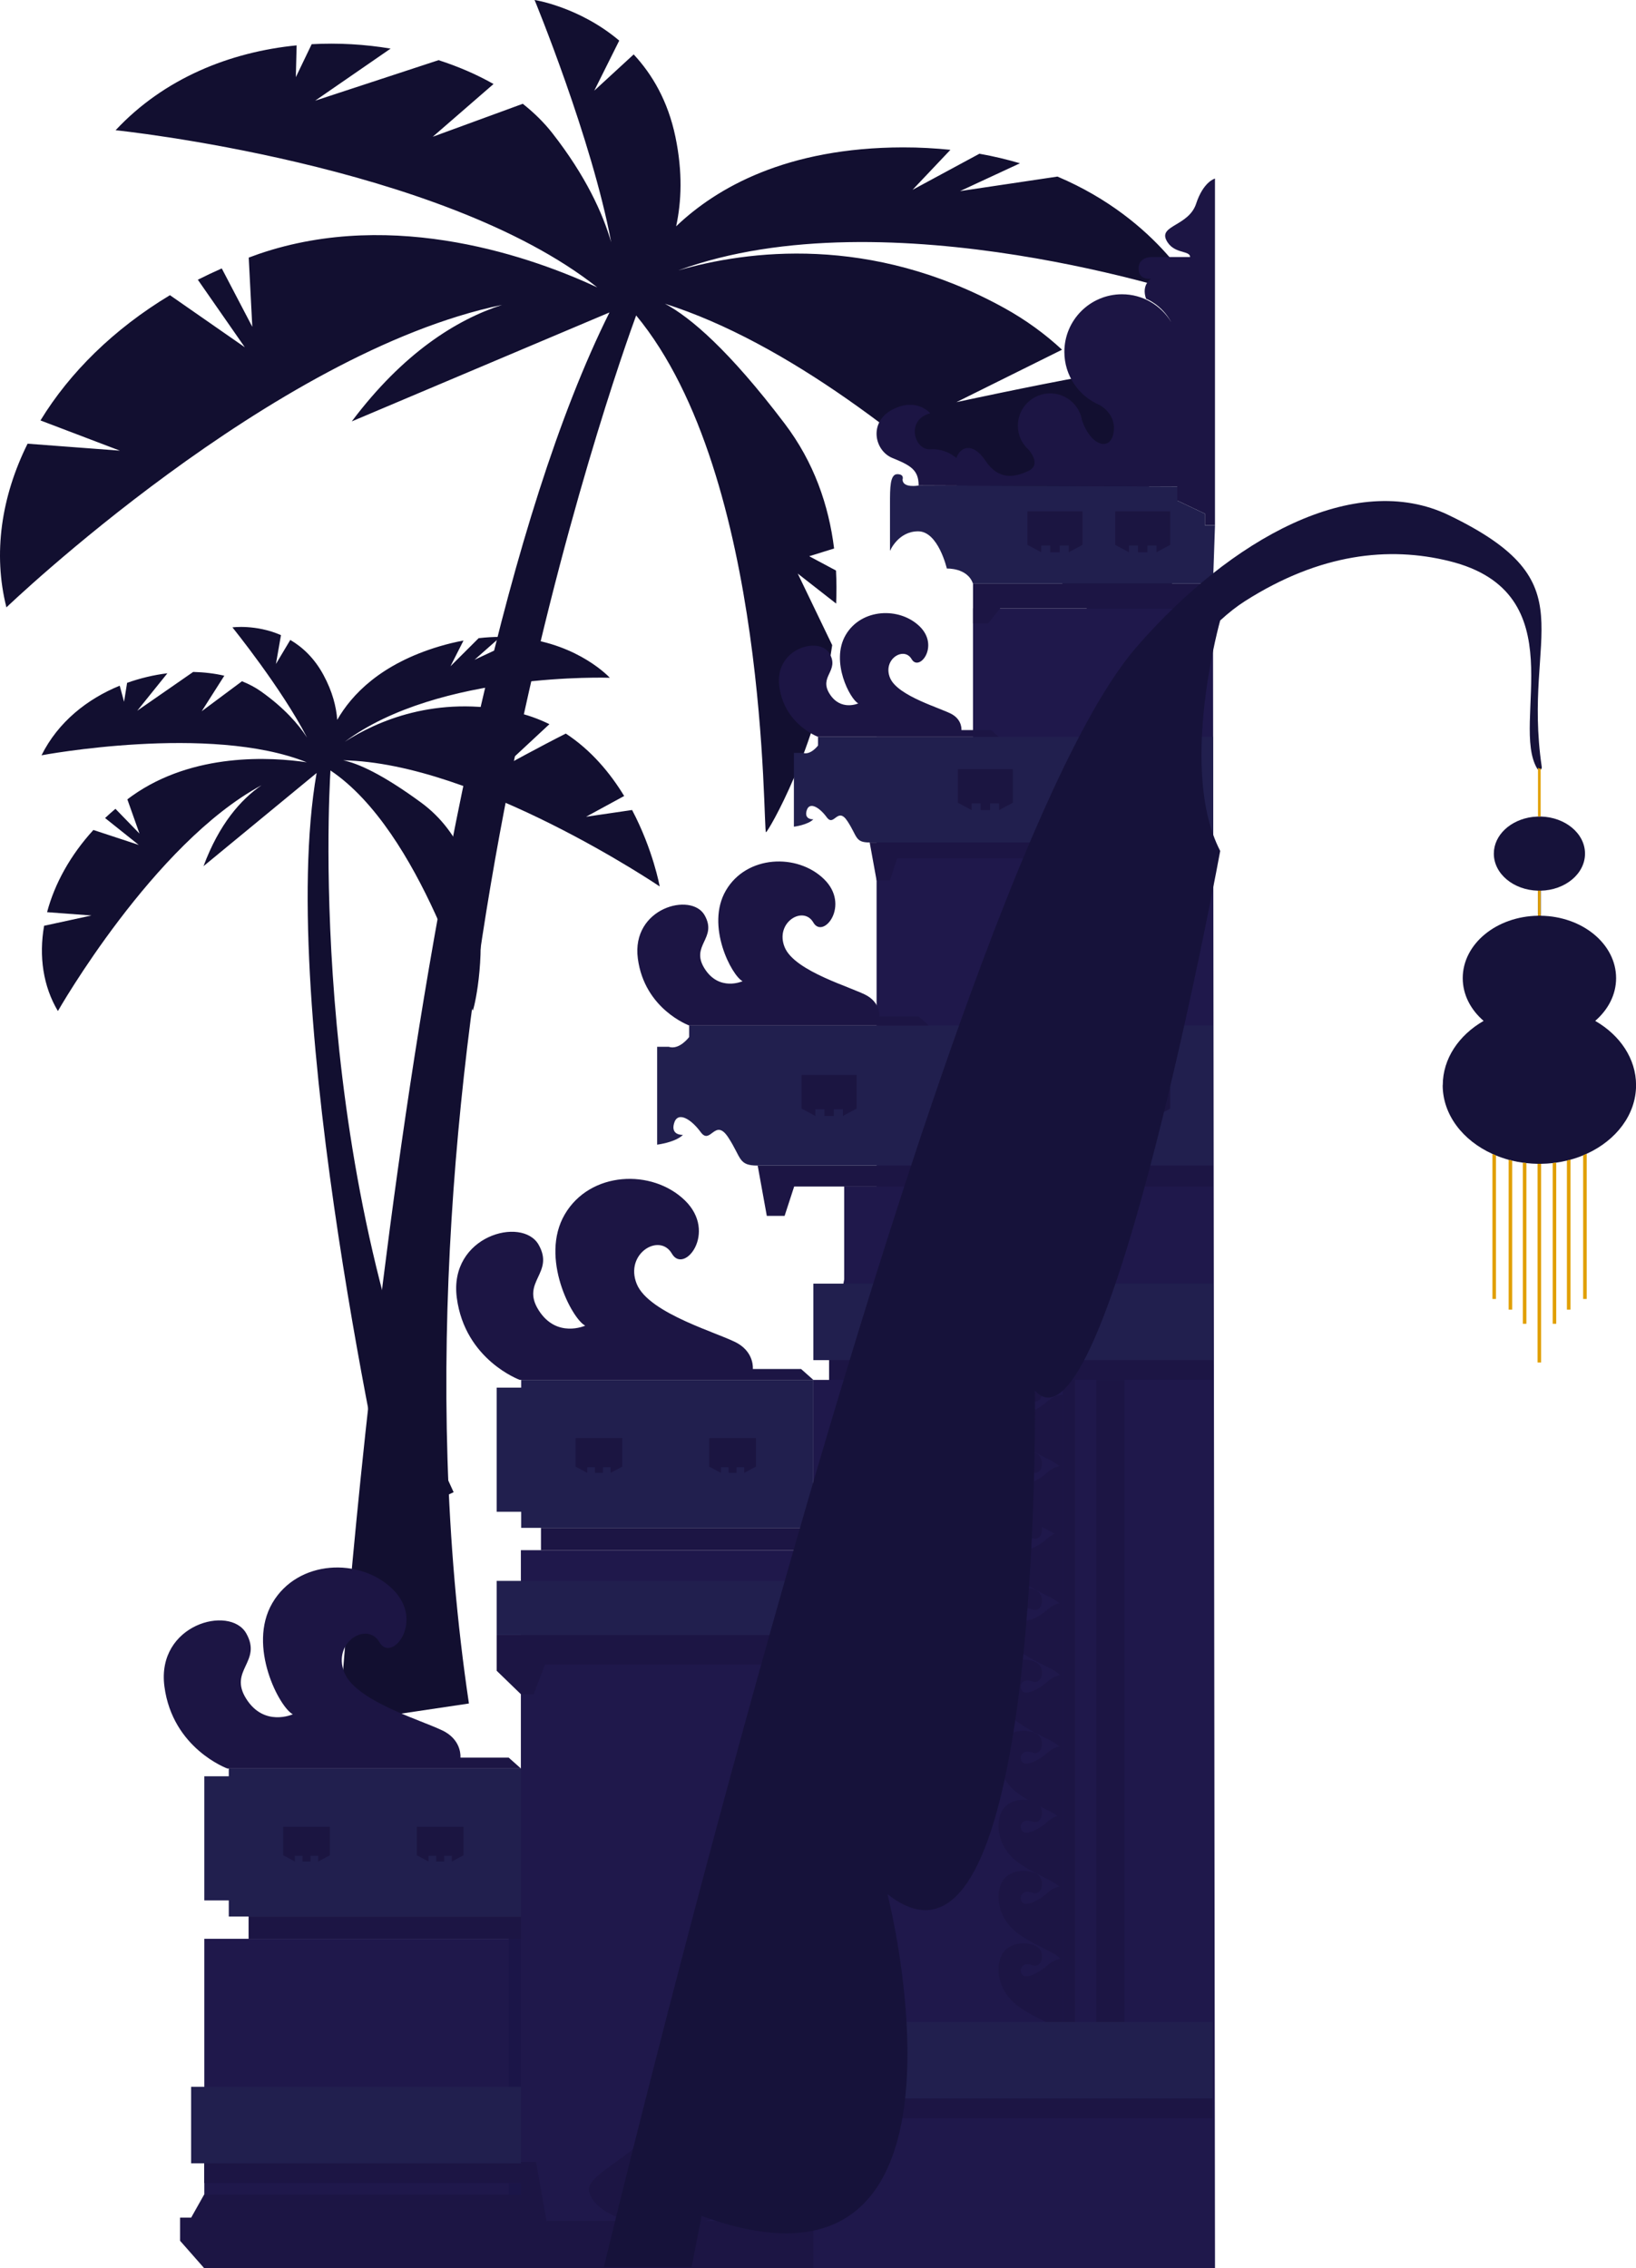 <?xml version="1.0" encoding="UTF-8"?>
<svg id="Layer_2" data-name="Layer 2" xmlns="http://www.w3.org/2000/svg" viewBox="0 0 576.14 798.64">
  <defs>
    <style>
      .cls-1 {
        fill: #16123a;
      }

      .cls-1, .cls-2, .cls-3, .cls-4, .cls-5, .cls-6, .cls-7, .cls-8 {
        stroke-width: 0px;
      }

      .cls-2 {
        fill: #e19f00;
      }

      .cls-3 {
        fill: #1b1541;
      }

      .cls-4 {
        fill: #1b1548;
      }

      .cls-5 {
        fill: #1f184b;
      }

      .cls-6 {
        fill: #120f30;
      }

      .cls-7 {
        fill: #1c1544;
      }

      .cls-8 {
        fill: #211f4e;
      }
    </style>
  </defs>
  <g id="Layer_1-2" data-name="Layer 1">
    <g>
      <g>
        <path class="cls-6" d="m379.84,189.83l28.61-6.08c-4.6-17.46-12.45-35.8-25.65-51.41-18.89,3.39-45.98,9.25-45.98,9.25l37.19-18.46c-5.93-5.5-12.71-10.48-20.46-14.75-47.07-25.93-90.44-20.19-114.72-13.16,73.86-27.14,183.01,9.57,183.01,9.57,0,0-13.17-27.24-49.44-42.62l-34.3,5.11,21.1-9.79c-4.49-1.32-9.23-2.47-14.29-3.36l-23.55,12.71,13.34-14.09c-5.29-.54-10.82-.87-16.69-.86-41.14.07-65.77,14.3-79.9,27.79,1.88-8.64,2.33-19.11-.25-31.48-2.63-12.67-8.21-22.07-14.7-29.04l-13.88,12.76,8.79-17.62c-14.04-11.88-29.81-14.31-29.81-14.31,0,0,20.11,48.71,26.98,85.32-2.97-10.2-8.94-23.37-20.77-38.49-2.9-3.7-6.4-7.13-10.36-10.28l-31.71,11.61,21.4-18.57c-5.89-3.35-12.42-6.17-19.36-8.4l-43.46,14.27,26.58-18.34c-9.01-1.51-18.4-2.07-27.8-1.55l-5.58,11.61.28-11.2c-23.5,2.34-46.67,11.59-63.75,29.88,0,0,114.72,11.8,169.62,55.33-21.68-10.09-71.07-28.22-119.13-11.79-1.22.42-2.41.87-3.61,1.31l1.26,24.37-10.75-20.56c-2.87,1.26-5.68,2.59-8.43,3.98l16.54,23.77-26.36-18.33c-19.75,11.88-35.31,27.24-45.6,44.1l27.97,10.64-32.51-2.45C.43,174.91-2.52,194.96,2.26,213.85c0,0,93.63-89.75,174.54-106.5-16.11,5.24-34.78,16.9-52.92,41.02l90.75-38.36c-72.11,144.62-95.18,496.58-95.18,496.58l45.69-6.81c-34.13-229.02,52.25-470.61,58.89-488.72,46.99,56.79,44.57,182.13,45.73,181.96.71-.11,18.05-29.7,23.31-65.87l-12.13-25.2,13.52,10.56c.16-3.85.15-7.73-.05-11.63l-9.43-5.04,8.76-2.72c-1.88-15.2-7.07-30.35-17.41-43.98-19.66-25.92-33.2-37.41-42.16-42.2,85.75,27.2,179.86,141.94,179.86,141.94,0,0,2.77-24.75-3.15-54.54l-31.04-4.49Z"/>
        <path class="cls-6" d="m206.36,287.58l13.45-7.32c-4.92-8.08-11.59-16.11-20.55-21.98-8.98,4.52-21.7,11.5-21.7,11.5l15.92-14.81c-3.8-1.87-7.94-3.37-12.47-4.35-27.5-5.99-48.41,3.36-59.55,10.52,33.02-24.64,93.29-22.51,93.29-22.51,0,0-10.67-11.71-31.18-14.02l-16.46,7.69,9.13-8.06c-2.45,0-5,.14-7.68.45l-9.92,9.89,4.59-9.06c-2.74.52-5.56,1.18-8.51,2.06-20.64,6.17-30.88,16.99-35.96,25.87-.34-4.62-1.68-9.94-4.82-15.76-3.21-5.97-7.41-9.85-11.71-12.38l-5.06,8.47,1.78-10.16c-8.82-3.87-17.1-2.73-17.1-2.73,0,0,17.36,21.45,26.28,38.8-3.01-4.67-7.98-10.4-16.17-16.22-2.01-1.43-4.28-2.62-6.74-3.61l-14.19,10.56,7.97-12.51c-3.46-.8-7.15-1.24-10.97-1.33l-19.69,13.65,10.61-13.18c-4.75.58-9.54,1.71-14.19,3.37l-1.07,6.66-1.53-5.66c-11.45,4.68-21.7,12.78-27.54,24.51,0,0,59.35-11.19,93.4,2.46-12.39-1.83-39.88-3.56-61.56,11.86-.55.39-1.08.79-1.61,1.19l4.27,12.05-8.47-8.72c-1.26,1.06-2.47,2.15-3.64,3.25l11.85,9.46-15.97-5.26c-8.14,8.91-13.66,18.94-16.31,28.94l15.63,1.17-16.68,3.62c-1.87,10.76-.36,21.26,4.86,30.03,0,0,33.6-59.02,71.72-79.51-7.3,5.03-14.94,13.68-20.44,28.49l39.83-32.8c-14.62,83.35,26.33,263.46,26.33,263.46l21.92-10.24c-51.31-109.87-44-244.02-43.37-254.11,32.06,21.49,49.55,84.77,50.11,84.51.34-.16,4.63-17.6,1.87-36.54l-9.85-10.84,8.36,3.28c-.49-1.95-1.08-3.9-1.76-5.83l-5.49-1.12,3.99-2.67c-3.21-7.35-8.08-14.18-15.3-19.48-13.74-10.07-22.25-13.82-27.46-14.89,47.1.86,111.47,44.41,111.47,44.41,0,0-2.3-12.84-9.72-26.91l-16.25,2.38Z"/>
      </g>
      <g>
        <g>
          <g>
            <polygon class="cls-5" points="427.17 214.17 342.65 214.17 342.65 259.41 308.7 259.41 308.7 417.67 297.3 417.67 297.3 450.45 291.98 478.88 291.98 485.84 286.43 485.84 286.43 537.94 286.43 545.8 183.43 545.8 183.43 682.63 71.95 682.63 71.95 798.64 183.43 798.64 183.46 798.64 286.43 798.64 427.88 798.64 427.17 214.17"/>
            <g>
              <rect class="cls-4" x="282.29" y="545.8" width="4.13" height="252.84"/>
              <rect class="cls-4" x="179.17" y="682.63" width="4.25" height="116"/>
            </g>
          </g>
          <g>
            <g>
              <path class="cls-7" d="m421.24,71.71c-2.57,7.8-13.02,7.62-10.54,12.76,2.48,5.14,8.4,3.54,8.4,6.02h-13.37s-4.78-.18-4.78,4.08,4.43,3.54,4.43,3.54c0,0-3.54,2.13-1.77,7.09,0,0,5.44,1.98,8.83,8.17,0,.01,0,.03.02.04-3.56-5.87-9.98-9.8-17.34-9.8-11.2,0-20.29,9.08-20.29,20.29,0,8.4,5.11,15.61,12.38,18.69h0s6.3,3.19,4.88,10.1c-1.3,6.35-8.08,4.12-11.05-4.71-.14-.85-.37-1.68-.7-2.46,0,0,0,0,0-.01h0c-1.71-4.11-5.77-7.01-10.51-7.01-6.28,0-11.38,5.09-11.38,11.38,0,3.34,1.45,6.34,3.74,8.42,0,0,4.83,5.19,0,7.5-4.83,2.3-10.5,3.37-15.11-3.54-4.61-6.91-9.04-4.82-10.28-.99,0,0-3.54-3.44-9.21-3.08-5.67.35-8.68-10.45,0-12.67,0,0-4.78-5.76-13.29-1.33-8.5,4.43-6.38,14.49,0,17.08,6.38,2.59,9.21,4.18,9.21,9.67l91.07.35v4.96l9.75,4.61v4.08h3.54V62.86s-4.08,1.06-6.64,8.86Z"/>
              <path class="cls-8" d="m414.59,171.29l-91.07-.35s-5.67,1.06-5.67-2.13c0,0,.71-1.86-1.86-1.86s-2.57,4.87-2.57,10.37v16.66s2.83-6.91,9.92-6.91,10.1,13.11,10.1,13.11c0,0,7.26-.35,9.21,5.32h84.52l.71-20.55h-3.54v-4.08l-9.75-4.61v-4.96Z"/>
              <g>
                <polygon class="cls-3" points="402.42 180.03 392.74 180.03 392.74 191.84 397.58 194.44 397.58 192.08 400.77 192.08 400.77 194.44 402.42 194.44 404.08 194.44 404.08 192.08 407.27 192.08 407.27 194.44 412.11 191.84 412.11 180.03 402.42 180.03"/>
                <polygon class="cls-3" points="371.53 180.03 361.84 180.03 361.84 191.84 366.68 194.44 366.68 192.08 369.87 192.08 369.87 194.44 371.53 194.44 373.18 194.44 373.18 192.08 376.37 192.08 376.37 194.44 381.21 191.84 381.21 180.03 371.53 180.03"/>
              </g>
              <polygon class="cls-7" points="427.17 205.49 342.66 205.49 342.66 219.49 347.97 219.49 352.22 214.17 427.17 214.17 427.17 205.49"/>
            </g>
            <g>
              <rect class="cls-8" x="286.43" y="451.95" width="140.74" height="26.93"/>
              <rect class="cls-7" x="291.98" y="478.88" width="135.19" height="6.95"/>
            </g>
            <g>
              <g>
                <path class="cls-7" d="m374.3,491.08s-2.5-.32-5.56,2.42c-3.06,2.74-7.58,4.84-8.79,3.14s-.06-4.65,3.63-3.3c3.69,1.34,4.92-5.32.89-6.93-4.03-1.61-9.59-.73-11.69,3.3-2.1,4.03-1.93,12.73,6.37,18.46,8.3,5.72,15.15,6.45,15.15,10.88v-27.97Z"/>
                <path class="cls-7" d="m374.3,516.12s-2.5-.32-5.56,2.42c-3.06,2.74-7.58,4.84-8.79,3.14s-.06-4.65,3.63-3.3c3.69,1.34,4.92-5.32.89-6.93-4.03-1.61-9.59-.73-11.69,3.3-2.1,4.03-1.93,12.73,6.37,18.46,8.3,5.72,15.15,6.45,15.15,10.88v-27.97Z"/>
                <path class="cls-7" d="m374.3,539.36s-2.5-.32-5.56,2.42c-3.06,2.74-7.58,4.84-8.79,3.14-1.21-1.69-.06-4.65,3.63-3.3,3.69,1.34,4.92-5.32.89-6.93-4.03-1.61-9.59-.73-11.69,3.3-2.1,4.03-1.93,12.73,6.37,18.46,8.3,5.72,15.15,6.45,15.15,10.88v-27.97Z"/>
                <path class="cls-7" d="m374.3,564.4s-2.5-.32-5.56,2.42c-3.06,2.74-7.58,4.84-8.79,3.14-1.21-1.69-.06-4.65,3.63-3.3s4.92-5.32.89-6.93c-4.03-1.61-9.59-.73-11.69,3.3-2.1,4.03-1.93,12.73,6.37,18.46,8.3,5.72,15.15,6.45,15.15,10.88v-27.97Z"/>
                <path class="cls-7" d="m374.3,589.76s-2.5-.32-5.56,2.42c-3.06,2.74-7.58,4.84-8.79,3.14s-.06-4.65,3.63-3.3c3.69,1.34,4.92-5.32.89-6.93-4.03-1.61-9.59-.73-11.69,3.3-2.1,4.03-1.93,12.73,6.37,18.46,8.3,5.72,15.15,6.45,15.15,10.88v-27.97Z"/>
                <path class="cls-7" d="m374.3,614.8s-2.5-.32-5.56,2.42c-3.06,2.74-7.58,4.84-8.79,3.14s-.06-4.65,3.63-3.3c3.69,1.34,4.92-5.32.89-6.93-4.03-1.61-9.59-.73-11.69,3.3-2.1,4.03-1.93,12.73,6.37,18.46,8.3,5.72,15.15,6.45,15.15,10.88v-27.97Z"/>
                <path class="cls-7" d="m374.3,639.1s-2.5-.32-5.56,2.42c-3.06,2.74-7.58,4.84-8.79,3.14s-.06-4.65,3.63-3.3c3.69,1.34,4.92-5.32.89-6.93-4.03-1.61-9.59-.73-11.69,3.3-2.1,4.03-1.93,12.73,6.37,18.46,8.3,5.72,15.15,6.45,15.15,10.88v-27.97Z"/>
                <path class="cls-7" d="m374.3,664.14s-2.5-.32-5.56,2.42c-3.06,2.74-7.58,4.84-8.79,3.14-1.21-1.69-.06-4.65,3.63-3.3,3.69,1.34,4.92-5.32.89-6.93-4.03-1.61-9.59-.73-11.69,3.3-2.1,4.03-1.93,12.73,6.37,18.46,8.3,5.72,15.15,6.45,15.15,10.88v-27.97Z"/>
                <path class="cls-7" d="m374.3,689.66s-2.5-.32-5.56,2.42c-3.06,2.74-7.58,4.84-8.79,3.14s-.06-4.65,3.63-3.3c3.69,1.34,4.92-5.32.89-6.93-4.03-1.61-9.59-.73-11.69,3.3-2.1,4.03-1.93,12.73,6.37,18.46,8.3,5.72,15.15,6.45,15.15,10.88v-27.97Z"/>
              </g>
              <rect class="cls-7" x="374.3" y="485.84" width="4.27" height="231.79"/>
              <rect class="cls-7" x="386.11" y="485.84" width="9.94" height="231.79"/>
            </g>
            <g>
              <rect class="cls-8" x="280.29" y="711.89" width="146.71" height="26.93"/>
              <rect class="cls-7" x="286.07" y="738.82" width="140.92" height="6.95"/>
            </g>
            <g>
              <path class="cls-8" d="m427.17,259.41h-139.09v3.07s-2.6,3.54-5.43,2.6h-3.07v25.99s4.84-.59,6.85-2.6c0,0-3.31.24-2.36-3.07.94-3.31,4.49-1.18,7.09,2.36,2.6,3.54,3.78-4.02,7.32,1.42,3.54,5.43,2.6,7.44,7.8,7.44h120.9v-37.21Z"/>
              <polygon class="cls-7" points="427.17 296.62 427.17 302.17 315.96 302.17 313.42 309.97 308.7 309.97 306.27 296.62 427.17 296.62"/>
              <path class="cls-7" d="m351.69,259.41l-2.66-2.36h-10.45s.35-3.37-3.19-5.49c-3.54-2.13-19.31-6.38-21.97-12.93-2.66-6.56,4.96-11.16,7.62-6.56,2.66,4.61,9.92-4.61,2.83-11.52-7.09-6.91-20.55-6.38-26.05,3.01-5.49,9.39,1.59,22.68,4.43,24.1,0,0-6.2,2.83-10.1-3.37-3.9-6.2,3.54-7.97,0-14.17-3.54-6.2-19.49-1.95-17.72,11.52,1.77,13.47,13.64,17.78,13.64,17.78h63.61Z"/>
              <g>
                <polygon class="cls-3" points="402.42 270.81 392.74 270.81 392.74 282.62 397.58 285.22 397.58 282.86 400.77 282.86 400.77 285.22 402.42 285.22 404.08 285.22 404.08 282.86 407.27 282.86 407.27 285.22 412.11 282.62 412.11 270.81 402.42 270.81"/>
                <polygon class="cls-3" points="347 270.81 337.32 270.81 337.32 282.62 342.16 285.22 342.16 282.86 345.35 282.86 345.35 285.22 347 285.22 348.66 285.22 348.66 282.86 351.84 282.86 351.84 285.22 356.69 282.62 356.69 270.81 347 270.81"/>
              </g>
            </g>
            <g>
              <path class="cls-7" d="m286.43,485.84l-4.32-3.84h-16.99s.58-5.47-5.18-8.93c-5.76-3.46-31.39-10.37-35.71-21.02-4.32-10.66,8.06-18.14,12.38-10.66,4.32,7.49,16.13-7.49,4.61-18.72-11.52-11.23-33.41-10.37-42.33,4.9-8.93,15.26,2.59,36.86,7.2,39.17,0,0-10.08,4.61-16.42-5.47s5.76-12.96,0-23.04c-5.76-10.08-31.68-3.17-28.8,18.72,2.88,21.89,22.18,28.89,22.18,28.89h103.39Z"/>
              <polygon class="cls-8" points="183.54 485.84 183.54 488.57 174.92 488.57 174.92 532.27 183.54 532.27 183.54 537.94 286.43 537.94 286.43 485.84 183.54 485.84"/>
              <rect class="cls-7" x="190.51" y="537.94" width="95.92" height="7.86"/>
              <g>
                <polygon class="cls-3" points="257.99 506.33 249.76 506.33 249.76 516.37 253.88 518.57 253.88 516.57 256.58 516.57 256.58 518.57 257.99 518.57 259.39 518.57 259.39 516.57 262.1 516.57 262.1 518.57 266.21 516.37 266.21 506.33 257.99 506.33"/>
                <polygon class="cls-3" points="210.92 506.33 202.7 506.33 202.7 516.37 206.81 518.57 206.81 516.57 209.52 516.57 209.52 518.57 210.92 518.57 212.33 518.57 212.33 516.57 215.03 516.57 215.03 518.57 219.15 516.37 219.15 506.33 210.92 506.33"/>
              </g>
            </g>
            <g>
              <path class="cls-7" d="m183.46,622.67l-4.32-3.84h-16.99s.58-5.47-5.18-8.93c-5.76-3.46-31.39-10.37-35.71-21.02s8.06-18.14,12.38-10.66,16.13-7.49,4.61-18.72c-11.52-11.23-33.41-10.37-42.33,4.9-8.93,15.26,2.59,36.86,7.2,39.17,0,0-10.08,4.61-16.42-5.47-6.34-10.08,5.76-12.96,0-23.04-5.76-10.08-31.68-3.17-28.8,18.72,2.88,21.89,22.17,28.89,22.17,28.89h103.39Z"/>
              <polygon class="cls-8" points="80.57 622.67 80.57 625.4 71.95 625.4 71.95 669.11 80.57 669.11 80.57 674.78 183.46 674.78 183.46 622.67 80.57 622.67"/>
              <rect class="cls-7" x="87.54" y="674.78" width="95.92" height="7.86"/>
              <g>
                <polygon class="cls-3" points="155.02 643.17 146.79 643.17 146.79 653.2 150.9 655.41 150.9 653.4 153.61 653.4 153.61 655.41 155.02 655.41 156.42 655.41 156.42 653.4 159.13 653.4 159.13 655.41 163.24 653.2 163.24 643.17 155.02 643.17"/>
                <polygon class="cls-3" points="107.95 643.17 99.72 643.17 99.72 653.2 103.84 655.41 103.84 653.4 106.54 653.4 106.54 655.41 107.95 655.41 109.35 655.41 109.35 653.4 112.06 653.4 112.06 655.41 116.17 653.2 116.17 643.17 107.95 643.17"/>
              </g>
            </g>
            <g>
              <path class="cls-8" d="m427.17,361.04h-184.47v4.07s-3.45,4.7-7.21,3.45h-4.07v34.46s6.42-.78,9.09-3.45c0,0-4.39.31-3.13-4.07,1.25-4.39,5.95-1.57,9.4,3.13,3.45,4.7,5.01-5.33,9.71,1.88,4.7,7.21,3.45,9.87,10.34,9.87h160.34v-49.35Z"/>
              <polygon class="cls-7" points="427.17 410.39 427.17 417.75 279.68 417.75 276.31 428.09 270.04 428.09 266.83 410.39 427.17 410.39"/>
              <path class="cls-7" d="m327.07,361.04l-3.52-3.13h-13.86s.47-4.46-4.23-7.28c-4.7-2.82-25.61-8.46-29.14-17.15-3.52-8.69,6.58-14.8,10.1-8.69,3.52,6.11,13.16-6.11,3.76-15.27-9.4-9.16-27.26-8.46-34.54,3.99-7.28,12.45,2.11,30.08,5.87,31.96,0,0-8.22,3.76-13.39-4.46-5.17-8.22,4.7-10.57,0-18.8-4.7-8.22-25.85-2.58-23.5,15.27,2.35,17.86,18.09,23.58,18.09,23.58h84.36Z"/>
              <g>
                <polygon class="cls-3" points="402.42 378.51 392.74 378.51 392.74 390.32 397.58 392.92 397.58 390.56 400.77 390.56 400.77 392.92 402.42 392.92 404.08 392.92 404.08 390.56 407.27 390.56 407.27 392.92 412.11 390.32 412.11 378.51 402.42 378.51"/>
                <polygon class="cls-3" points="347 378.51 337.32 378.51 337.32 390.32 342.16 392.92 342.16 390.56 345.35 390.56 345.35 392.92 347 392.92 348.66 392.92 348.66 390.56 351.84 390.56 351.84 392.92 356.69 390.32 356.69 378.51 347 378.51"/>
                <polygon class="cls-3" points="291.98 378.51 282.29 378.51 282.29 390.32 287.14 392.92 287.14 390.56 290.33 390.56 290.33 392.92 291.98 392.92 293.63 392.92 293.63 390.56 296.82 390.56 296.82 392.92 301.67 390.32 301.67 378.51 291.98 378.51"/>
              </g>
            </g>
            <g>
              <rect class="cls-8" x="67.31" y="734.74" width="116.14" height="26.93"/>
              <path class="cls-7" d="m281.09,761.19l-3.64,20.79h-29.03s12.21-2.83,14.03-10.39c1.82-7.56-27.5-15.59-27.5-34.96,0,19.37-29.32,27.4-27.51,34.96,1.82,7.56,14.03,10.39,14.03,10.39h-29.03l-3.64-20.79h-5.34v.48h-111.56v6.95h111.56v4.03h-111.56l-4.58,8.15h-3.9v8.15l8.53,9.69h214.48v-37.44h-5.34Z"/>
            </g>
            <g>
              <rect class="cls-8" x="174.92" y="556.61" width="111.51" height="19.06"/>
              <polygon class="cls-7" points="174.92 575.67 174.92 588.26 183.46 596.53 187.92 596.53 191.93 586.1 277.69 586.1 280.29 596.53 286.43 596.53 286.43 575.67 174.92 575.67"/>
            </g>
          </g>
        </g>
        <g>
          <path class="cls-1" d="m212.68,798.21h30.89s1.22-6.46,3.51-18.01c26.86,9.8,44.21,7,55.19-2.54,31.58-27.44,10.28-110.75,10.28-110.75,5.22,4.11,9.92,5.84,14.13,5.6,1.83-.1,3.58-.59,5.23-1.4,34.73-17.02,32.54-181.52,32.54-181.52,12.76,14.22,29.4-35.01,42.67-86.9.75-2.93,1.5-5.87,2.22-8.81,2.88-11.63,5.57-23.22,8-34.1,3.8-17.09,6.95-32.41,9.11-43.3.72-3.63,1.33-6.77,1.83-9.32.93-4.82,1.43-7.55,1.43-7.55-7.95-15.39-7.38-37.62-5.13-54.93,1.93-14.88,5.1-26.11,5.13-26.22,2.93-2.69,5.84-4.98,8.77-6.84,26.44-16.81,50.64-19.29,71.8-14.09,45.1,11.05,21.35,57.11,31.1,73.16v.02s.02,0,.04.01c.31.49.93.32.93.32.05-.01.1-.02.15-.05.34-.16.51-.52.44-1-6.97-47.71,17.2-64.52-32.68-88.58-33.18-16.01-76.88,8.3-109.96,46.33-3.86,4.45-7.88,10.14-12.01,16.92-8.94,14.69-18.42,34.53-28.18,57.96-.62,1.5-1.25,3-1.87,4.52-1.23,3.02-2.48,6.09-3.71,9.22-.02.04-.04.06-.05.1-2.92,7.35-5.86,14.99-8.81,22.89-2.48,6.63-4.97,13.45-7.46,20.41-2.09,5.84-4.2,11.8-6.29,17.85-2.29,6.63-4.59,13.36-6.88,20.2-.54,1.62-1.08,3.24-1.62,4.86-7.1,21.31-14.16,43.49-21.07,65.97-1.01,3.31-2.02,6.62-3.03,9.94-1.4,4.55-2.77,9.11-4.14,13.68-2.42,8.04-4.81,16.1-7.18,24.14-1.3,4.41-2.59,8.81-3.86,13.21-30.52,104.89-56.04,205.91-66.45,248.01-3.24,13.15-5.02,20.55-5.02,20.55Z"/>
          <path class="cls-1" d="m508.06,382.05c0,10.42,7.07,19.5,17.52,24.23l1.25.54c1.43.59,2.92,1.1,4.46,1.52l1.25.31c1.23.3,2.48.54,3.76.71l1.25.15c1.3.15,2.6.22,3.93.25h1.25c1.38-.02,2.75-.11,4.09-.26l1.25-.16c1.28-.19,2.54-.42,3.76-.72l1.25-.32c1.55-.42,3.04-.93,4.47-1.53l1.25-.55c10.36-4.75,17.36-13.78,17.36-24.15,0-9.35-5.68-17.61-14.39-22.63,4.55-3.94,7.36-9.22,7.36-15.05,0-12.01-11.85-21.77-26.54-21.97v-8.82c8.65-.2,15.59-5.96,15.59-13.05s-6.94-12.85-15.59-13.06h-.93l-1.91.14c-7.75.95-13.68,6.37-13.68,12.92,0,7.09,6.93,12.85,15.59,13.05v8.82c-14.7.2-26.54,9.96-26.54,21.97,0,5.83,2.8,11.12,7.35,15.05-8.7,5.02-14.38,13.28-14.38,22.63Z"/>
          <polygon class="cls-2" points="557.53 406.75 557.53 457.34 558.78 457.34 558.78 406.2 557.53 406.75"/>
          <polygon class="cls-2" points="551.81 408.61 551.81 461.09 553.06 461.09 553.06 408.28 551.81 408.61"/>
          <polygon class="cls-2" points="546.8 409.49 546.8 466.09 548.05 466.09 548.05 409.33 546.8 409.49"/>
          <rect class="cls-2" x="541.47" y="409.75" width="1.25" height="69.97"/>
          <polygon class="cls-2" points="536.3 409.35 536.3 466.09 537.54 466.09 537.54 409.5 536.3 409.35"/>
          <polygon class="cls-2" points="531.29 408.33 531.29 461.09 532.53 461.09 532.53 408.64 531.29 408.33"/>
          <polygon class="cls-2" points="525.58 406.28 525.58 457.34 526.82 457.34 526.82 406.81 525.58 406.28"/>
          <path class="cls-2" d="m541.63,270.24v17.22h.93v-16.9s-.62.16-.93-.32Z"/>
          <rect class="cls-2" x="541.63" y="313.57" width=".93" height="8.82"/>
        </g>
      </g>
    </g>
  </g>
</svg>